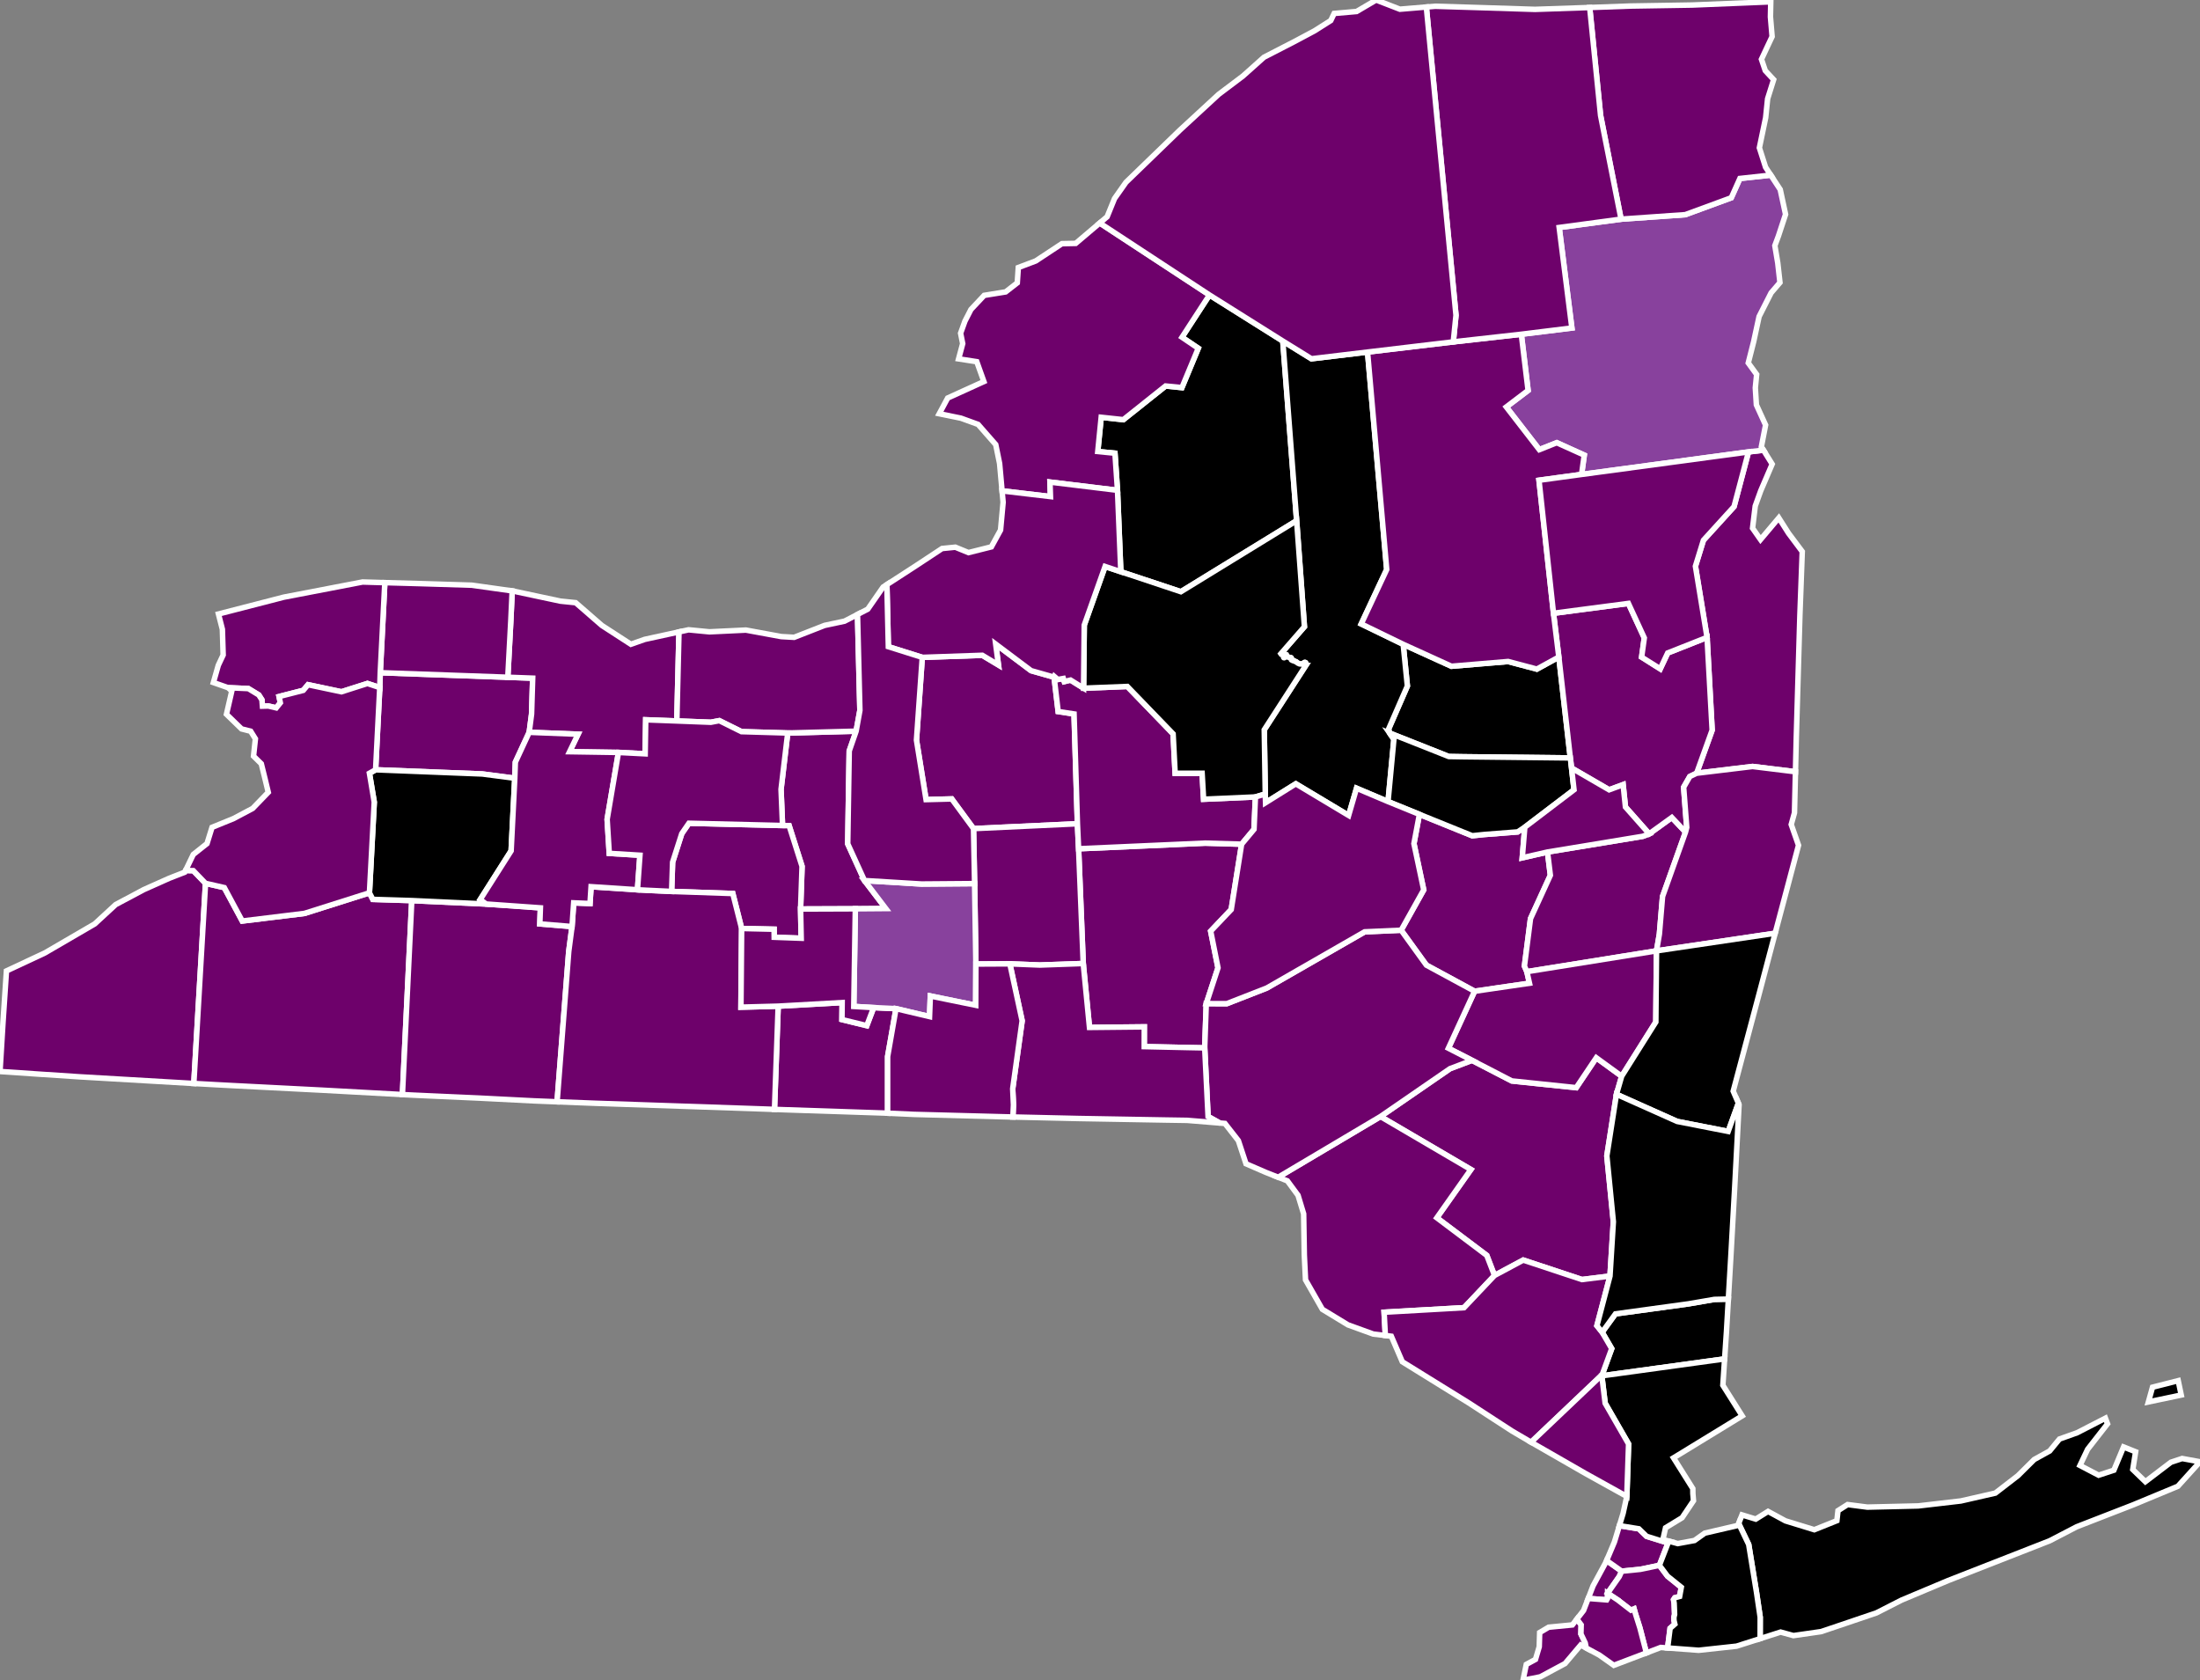 <?xml version="1.0" encoding="utf-8" ?>
<svg baseProfile="full" fill="#d0d0d0" height="305.487" stroke="#ffffff" stroke-width="1" version="1.1" width="400.0" xmlns="http://www.w3.org/2000/svg" xmlns:ev="http://www.w3.org/2001/xml-events" xmlns:xlink="http://www.w3.org/1999/xlink">
	<rect width="100%" height="100%" fill="#808080" stroke="none"/>
	<defs />
	<g id="counties"><path d="M 1.173,176.519 L 8.15,173.258 L 17.226,167.973 L 21.036,164.46 L 26.146,161.74 L 30.786,159.67 L 33.589,158.576 L 33.739,158.266 L 35.148,158.295 L 37.368,160.599 L 35.239,196.987 L 14.535,195.78 L 7.572,195.321 L 0.0,194.809 L 0.548,185.871 L 1.173,176.519 z" id="c36013" fill="#6e016b" />
		<path d="M 69.135,122.304 L 92.326,123.13 L 96.851,123.295 L 96.65,129.822 L 96.218,133.142 L 93.7,138.575 L 93.597,141.49 L 87.694,140.716 L 68.29,139.954 L 69.049,125.004 L 69.135,122.304 z" id="c36037" fill="#6e016b" />
		<path d="M 309.714,98.222 L 315.281,92.1 L 317.91,82.162 L 320.634,81.841 L 322.214,84.382 L 321.712,85.552 L 320.136,89.222 L 319.132,92.004 L 318.646,96.031 L 320.097,98.098 L 323.417,94.159 L 325.19,96.949 L 327.683,100.284 L 327.251,111.892 L 327.154,115.194 L 326.599,134.065 L 326.59,134.418 L 326.449,140.311 L 318.65,139.353 L 308.476,140.581 L 311.3,132.747 L 310.375,115.886 L 308.257,102.946 L 309.714,98.222 z" id="c36115" fill="#6e016b" />
		<path d="M 142.009,143.512 L 143.223,133.267 L 155.658,132.934 L 154.406,136.533 L 154.133,153.415 L 157.178,160.092 L 161.053,165.185 L 155.515,165.229 L 145.559,165.267 L 145.828,157.512 L 143.476,150.112 L 142.281,150.086 L 142.009,143.512 z" id="c36099" fill="#6e016b" />
		<path d="M 37.368,160.599 L 40.784,161.379 L 44.047,167.448 L 55.349,166.067 L 67.171,162.324 L 67.786,163.515 L 74.869,163.734 L 73.169,199.002 L 58.639,198.208 L 42.41,197.378 L 39.177,197.206 L 35.239,196.987 L 37.368,160.599 z" id="c36009" fill="#6e016b" />
		<path d="M 289.148,289.623 L 289.648,288.329 L 291.147,285.562 L 291.834,284.293 L 291.995,283.997 L 292.11,283.723 L 294.852,285.658 L 294.414,286.628 L 292.285,289.667 L 292.277,290.617 L 292.126,290.874 L 288.766,290.614 L 289.148,289.623 z" id="c36061" fill="#6e016b" />
		<path d="M 263.637,194.296 L 267.634,192.78 L 274.871,196.522 L 286.589,197.748 L 290.233,192.313 L 294.852,195.672 L 293.901,198.953 L 292.153,210.153 L 293.339,222.129 L 292.726,232 L 287.631,232.633 L 276.952,229.097 L 271.728,231.894 L 270.323,228.244 L 261.24,221.408 L 267.432,212.632 L 250.994,202.998 L 263.637,194.296 z" id="c36111" fill="#6e016b" />
		<path d="M 141.487,182.93 L 153.119,182.278 L 153.084,185.367 L 157.596,186.475 L 158.848,183.189 L 162.909,183.382 L 161.387,192.085 L 161.386,202.388 L 161.361,202.387 L 142.775,201.766 L 140.816,201.696 L 141.487,182.93 z" id="c36015" fill="#6e016b" />
		<path d="M 122.292,156.751 L 123.959,151.562 L 125.258,149.675 L 142.281,150.086 L 143.476,150.112 L 145.828,157.512 L 145.559,165.267 L 145.674,170.582 L 140.764,170.404 L 140.743,168.943 L 134.843,168.809 L 133.239,162.451 L 122.112,162.071 L 122.292,156.751 z" id="c36123" fill="#6e016b" />
		<path d="M 167.688,119.516 L 178.601,119.137 L 181.537,120.898 L 181.034,117.101 L 187.471,121.933 L 191.653,123.116 L 192.394,129.366 L 195.281,129.802 L 195.896,149.766 L 177.005,150.65 L 173.047,145.254 L 168.374,145.375 L 166.63,134.551 L 167.688,119.516 z" id="c36067" fill="#6e016b" />
		<path d="M 293.051,281.491 L 293.532,280.347 L 293.696,279.809 L 294.353,277.641 L 294.433,277.378 L 297.976,277.952 L 299.38,279.314 L 303.281,280.53 L 301.706,284.59 L 299.211,285.121 L 298.231,285.32 L 294.852,285.658 L 292.11,283.723 L 293.051,281.491 z" id="c36005" fill="#6e016b" />
		<path d="M 232.395,214.034 L 250.994,202.998 L 267.432,212.632 L 261.24,221.408 L 270.323,228.244 L 271.728,231.894 L 266.187,237.75 L 251.655,238.574 L 251.881,242.809 L 249.682,242.542 L 245.079,240.873 L 240.427,238.042 L 237.369,232.691 L 237.274,230.752 L 237.149,228.175 L 237.028,220.691 L 236.007,217.321 L 234.07,214.693 L 232.395,214.034 z" id="c36105" fill="#6e016b" />
		<path d="M 196.109,154.312 L 219.129,153.289 L 225.748,153.481 L 223.859,165.36 L 220.122,169.294 L 221.454,175.963 L 219.323,182.464 L 219.037,190.516 L 215.759,190.451 L 208.044,190.284 L 208.051,186.696 L 198.089,186.796 L 196.953,175.177 L 196.109,154.312 z" id="c36017" fill="#6e016b" />
		<path d="M 74.869,163.734 L 88.392,164.358 L 98.255,165.056 L 98.15,167.975 L 104.006,168.456 L 103.409,172.984 L 101.29,200.317 L 97.153,200.154 L 87.122,199.643 L 78.283,199.249 L 75.028,199.1 L 73.169,199.002 L 74.869,163.734 z" id="c36003" fill="#6e016b" />
		<path d="M 258.857,161.788 L 257.078,153.385 L 258.076,148.058 L 267.685,151.947 L 269.855,151.72 L 275.933,151.249 L 277.238,150.392 L 276.773,155.956 L 281.366,154.905 L 281.884,159.137 L 278.275,167.017 L 277.169,175.643 L 277.611,176.659 L 278.087,178.76 L 268.11,180.218 L 259.346,175.474 L 254.754,169.121 L 258.857,161.788 z" id="c36095" fill="#6e016b" />
		<path d="M 177.005,150.65 L 195.896,149.766 L 196.109,154.312 L 196.953,175.177 L 189.059,175.455 L 183.61,175.236 L 177.434,175.268 L 177.199,160.647 L 177.005,150.65 z" id="c36023" fill="#6e016b" />
		<path d="M 277.169,175.643 L 278.275,167.017 L 281.884,159.137 L 281.366,154.905 L 298.698,152.046 L 299.855,151.597 L 303.967,148.629 L 306.462,151.279 L 302.284,162.988 L 301.707,169.821 L 301.186,172.875 L 277.611,176.659 L 277.169,175.643 z" id="c36001" fill="#6e016b" />
		<path d="M 103.409,172.984 L 104.006,168.456 L 104.307,164.146 L 107.271,164.271 L 107.469,161.21 L 115.902,161.766 L 117.662,161.862 L 122.112,162.071 L 133.239,162.451 L 134.843,168.809 L 134.715,183.111 L 141.487,182.93 L 140.816,201.696 L 138.704,201.62 L 108.341,200.587 L 101.29,200.317 L 103.409,172.984 z" id="c36101" fill="#6e016b" />
		<path d="M 92.874,112.859 L 93.127,107.428 L 93.164,107.433 L 101.896,109.292 L 102.303,109.334 L 104.668,109.575 L 109.432,113.717 L 114.704,117.133 L 117.22,116.246 L 123.454,114.887 L 123.057,131.079 L 117.406,130.867 L 117.304,137.052 L 112.446,136.802 L 103.563,136.666 L 105.096,133.488 L 96.218,133.142 L 96.65,129.822 L 96.851,123.295 L 92.326,123.13 L 92.874,112.859 z" id="c36055" fill="#6e016b" />
		<path d="M 252.469,132.56 L 255.887,124.724 L 255.125,117.141 L 263.899,121.131 L 274.209,120.266 L 279.424,121.652 L 283.424,119.456 L 285.514,137.799 L 266.074,137.586 L 263.416,137.542 L 252.647,133.275 L 252.469,132.56 z" id="c36035" fill="#000000" />
		<path d="M 155.515,165.229 L 161.053,165.185 L 157.178,160.092 L 167.558,160.724 L 177.199,160.647 L 177.434,175.268 L 177.402,182.769 L 169.154,181.082 L 169.006,184.825 L 162.909,183.382 L 158.848,183.189 L 155.232,182.981 L 155.515,165.229 z" id="c36109" fill="#88419d" />
		<path d="M 292.285,289.667 L 294.414,286.628 L 294.852,285.658 L 298.231,285.32 L 299.211,285.121 L 301.706,284.59 L 303.184,286.562 L 305.691,288.581 L 305.387,290.251 L 304.51,290.489 L 304.282,290.838 L 304.394,291.491 L 304.473,293.512 L 304.349,294.052 L 304.364,294.618 L 304.517,295.279 L 303.655,296.042 L 303.204,299.617 L 301.952,299.523 L 299.348,300.516 L 298.163,295.965 L 297.364,293.426 L 297.109,292.513 L 296.549,292.751 L 294.33,291.039 L 294.309,291.002 L 292.285,289.667 z" id="c36081" fill="#6e016b" />
		<path d="M 134.843,168.809 L 140.743,168.943 L 140.764,170.404 L 145.674,170.582 L 145.559,165.267 L 155.515,165.229 L 155.232,182.981 L 158.848,183.189 L 157.596,186.475 L 153.084,185.367 L 153.119,182.278 L 141.487,182.93 L 134.715,183.111 L 134.843,168.809 z" id="c36097" fill="#6e016b" />
		<path d="M 291.304,249.933 L 293.039,245.196 L 291.298,242.213 L 293.722,238.874 L 306.955,237.058 L 311.702,236.243 L 314.247,236.183 L 313.908,242.003 L 313.614,246.377 L 313.569,247.059 L 301.562,248.716 L 291.243,250.136 L 291.304,249.933 z" id="c36079" fill="#000000" />
		<path d="M 68.29,139.954 L 87.694,140.716 L 93.597,141.49 L 92.932,154.693 L 87.31,163.543 L 88.392,164.358 L 74.869,163.734 L 67.786,163.515 L 67.171,162.324 L 68.047,145.835 L 67.168,140.583 L 68.29,139.954 z" id="c36121" fill="#000000" />
		<path d="M 277.835,70.983 L 276.602,60.769 L 285.795,59.633 L 283.487,41.361 L 294.741,39.844 L 306.411,39.027 L 314.777,35.956 L 316.345,32.45 L 321.956,31.837 L 323.678,34.461 L 324.649,38.973 L 323.352,42.906 L 322.7,44.658 L 323.231,47.829 L 323.585,50.977 L 323.629,51.366 L 322.023,53.235 L 319.835,57.55 L 319.624,58.528 L 318.846,62.127 L 317.867,65.984 L 319.391,68.08 L 319.15,70.512 L 319.342,73.606 L 321.017,77.274 L 320.249,81.22 L 320.634,81.841 L 317.91,82.162 L 287.558,86.256 L 288.048,82.747 L 283.048,80.488 L 279.876,81.751 L 273.87,73.989 L 277.835,70.983 z" id="c36031" fill="#88419d" />
		<path d="M 69.968,105.93 L 76.69,106.115 L 85.781,106.395 L 93.127,107.428 L 92.874,112.859 L 92.326,123.13 L 69.135,122.304 L 69.968,105.93 z" id="c36073" fill="#6e016b" />
		<path d="M 87.31,163.543 L 92.932,154.693 L 93.597,141.49 L 93.7,138.575 L 96.218,133.142 L 105.096,133.488 L 103.563,136.666 L 112.446,136.802 L 110.388,148.958 L 110.774,155.149 L 116.353,155.489 L 115.902,161.766 L 107.469,161.21 L 107.271,164.271 L 104.307,164.146 L 104.006,168.456 L 98.15,167.975 L 98.255,165.056 L 88.392,164.358 L 87.31,163.543 z" id="c36051" fill="#6e016b" />
		<path d="M 200.216,75.866 L 204.244,76.301 L 211.924,70.178 L 214.892,70.473 L 217.869,63.318 L 214.907,61.316 L 219.904,53.632 L 233.238,62.008 L 235.754,94.664 L 214.702,107.579 L 203.785,103.946 L 203.181,89.14 L 202.718,82.397 L 199.596,82.091 L 200.216,75.866 z" id="c36049" fill="#000000" />
		<path d="M 391.368,252.209 L 396.039,251.019 L 396.587,253.629 L 390.621,254.883 L 391.368,252.209 z M 316.729,275.424 L 319.229,276.186 L 321.465,274.793 L 324.629,276.507 L 329.54,278.015 L 329.876,278.118 L 333.977,276.473 L 334.181,274.65 L 335.928,273.544 L 339.515,274.009 L 348.766,273.791 L 356.528,272.888 L 362.793,271.457 L 366.889,268.297 L 369.859,265.353 L 372.666,263.802 L 374.45,261.63 L 377.648,260.492 L 382.802,257.842 L 383.187,258.862 L 379.568,263.498 L 378.174,266.431 L 381.567,268.206 L 384.342,267.299 L 386.104,263.073 L 388.296,263.946 L 387.777,267.169 L 390.067,269.384 L 394.713,265.849 L 396.754,265.173 L 400.0,265.766 L 395.973,270.22 L 387.832,273.6 L 377.591,277.578 L 372.656,280.137 L 354.218,287.351 L 345.729,290.917 L 341.161,293.244 L 334.313,295.562 L 331.112,296.642 L 326.074,297.369 L 323.748,296.728 L 320.023,297.92 L 320.034,294.022 L 319.348,289.395 L 319.215,288.594 L 317.946,280.803 L 316.124,276.997 L 316.729,275.424 z" id="c36103" fill="#000000" />
		<path d="M 229.865,132.676 L 237.449,120.941 L 237.375,120.937 L 237.301,120.92 L 237.269,120.901 L 237.236,120.849 L 237.222,120.792 L 237.225,120.731 L 237.236,120.686 L 237.273,120.646 L 237.313,120.629 L 237.383,120.609 L 237.405,120.586 L 237.415,120.561 L 237.4,120.515 L 237.381,120.487 L 237.34,120.456 L 237.266,120.433 L 237.232,120.434 L 237.192,120.445 L 237.152,120.464 L 237.076,120.527 L 237.037,120.55 L 236.945,120.616 L 236.873,120.635 L 236.854,120.648 L 236.826,120.677 L 236.789,120.699 L 236.721,120.716 L 236.656,120.719 L 236.579,120.716 L 236.514,120.718 L 236.489,120.715 L 236.377,120.714 L 236.267,120.693 L 236.22,120.675 L 236.04,120.59 L 235.931,120.534 L 235.866,120.482 L 235.809,120.432 L 235.727,120.368 L 235.663,120.322 L 235.605,120.295 L 235.559,120.277 L 235.458,120.252 L 235.381,120.212 L 235.341,120.186 L 235.292,120.143 L 235.257,120.12 L 235.232,120.111 L 235.172,120.126 L 235.11,120.123 L 235.058,120.107 L 234.991,120.068 L 234.959,120.046 L 234.917,120.025 L 234.837,119.993 L 234.813,119.98 L 234.793,119.959 L 234.781,119.931 L 234.79,119.852 L 234.77,119.727 L 234.766,119.654 L 234.756,119.611 L 234.737,119.593 L 234.681,119.56 L 234.656,119.559 L 234.638,119.547 L 234.613,119.549 L 234.577,119.536 L 234.368,119.512 L 234.216,119.48 L 234.141,119.454 L 234.107,119.417 L 234.08,119.37 L 234.062,119.36 L 234.022,119.292 L 233.922,119.242 L 233.87,119.179 L 233.852,119.114 L 233.835,119.023 L 233.811,119.011 L 233.78,119.009 L 233.75,119.019 L 233.734,119.05 L 233.728,119.151 L 233.707,119.198 L 233.693,119.21 L 233.606,119.224 L 233.57,119.263 L 233.541,119.321 L 233.533,119.353 L 233.541,119.382 L 233.558,119.414 L 233.572,119.462 L 233.554,119.538 L 233.536,119.559 L 233.499,119.579 L 233.478,119.582 L 233.419,119.566 L 233.388,119.529 L 233.378,119.486 L 233.392,119.351 L 233.399,119.332 L 233.407,119.23 L 233.351,119.11 L 233.327,119.019 L 233.332,118.925 L 233.353,118.827 L 233.339,118.792 L 233.307,118.765 L 233.267,118.769 L 233.241,118.814 L 233.225,118.873 L 233.21,118.901 L 233.144,118.957 L 233.101,118.976 L 233.059,118.977 L 232.963,118.957 L 232.888,118.852 L 237.168,113.942 L 235.754,94.664 L 233.238,62.008 L 238.441,65.228 L 248.644,64.006 L 252.13,103.543 L 247.493,113.439 L 255.125,117.141 L 255.887,124.724 L 252.469,132.56 L 252.647,133.275 L 253.436,134.41 L 252.369,145.734 L 246.645,143.31 L 245.205,148.256 L 235.603,142.503 L 230.102,145.936 L 230.049,144.35 L 229.865,132.676 z" id="c36043" fill="#000000" />
		<path d="M 282.451,111.498 L 296.074,109.707 L 298.964,115.976 L 298.477,119.469 L 301.862,121.602 L 303.216,118.716 L 310.375,115.886 L 311.3,132.747 L 308.476,140.581 L 307.237,141.179 L 306.118,143.128 L 306.679,150.432 L 306.462,151.279 L 303.967,148.629 L 299.855,151.597 L 295.536,146.719 L 295.111,142.655 L 292.571,143.594 L 285.735,139.63 L 285.542,138.039 L 285.514,137.799 L 283.424,119.456 L 282.451,111.498 z" id="c36091" fill="#6e016b" />
		<path d="M 251.655,238.574 L 266.187,237.75 L 271.728,231.894 L 276.952,229.097 L 287.631,232.633 L 292.726,232 L 290.35,241.02 L 291.298,242.213 L 293.039,245.196 L 291.304,249.933 L 278.381,262.209 L 278.376,262.206 L 274.933,260.187 L 271.62,258.037 L 267.013,255.041 L 254.965,247.58 L 252.968,242.941 L 251.881,242.809 L 251.655,238.574 z" id="c36071" fill="#6e016b" />
		<path d="M 301.707,169.821 L 302.284,162.988 L 306.462,151.279 L 306.679,150.432 L 306.118,143.128 L 307.237,141.179 L 308.476,140.581 L 318.65,139.353 L 326.449,140.311 L 326.27,147.769 L 325.676,149.905 L 327.003,153.681 L 324.967,161.361 L 322.755,169.673 L 301.186,172.875 L 301.707,169.821 z" id="c36083" fill="#6e016b" />
		<path d="M 253.436,134.41 L 252.647,133.275 L 263.416,137.542 L 266.074,137.586 L 285.514,137.799 L 285.542,138.039 L 285.735,139.63 L 286.184,143.589 L 277.238,150.392 L 275.933,151.249 L 269.855,151.72 L 267.685,151.947 L 258.076,148.058 L 252.369,145.734 L 253.436,134.41 z" id="c36057" fill="#000000" />
		<path d="M 191.704,122.996 L 192.332,123.536 L 193.334,123.356 L 193.507,123.915 L 194.644,123.643 L 197.015,125.117 L 204.966,124.805 L 213.293,133.423 L 213.662,140.587 L 218.566,140.582 L 218.836,145.307 L 228.259,144.891 L 228.003,150.776 L 225.748,153.481 L 219.129,153.289 L 196.109,154.312 L 195.896,149.766 L 195.281,129.802 L 192.394,129.366 L 191.653,123.116 L 191.704,122.996 z" id="c36053" fill="#6e016b" />
		<path d="M 277.508,302.607 L 279.179,301.696 L 279.862,299.395 L 279.942,296.812 L 280.052,296.747 L 281.573,295.844 L 282.112,295.791 L 285.888,295.424 L 286.705,294.369 L 287.487,295.414 L 287.44,297.068 L 288.224,298.703 L 288.4,299.617 L 287.403,299.078 L 284.552,302.45 L 280.044,304.867 L 276.911,305.487 L 277.508,302.607 z" id="c36085" fill="#6e016b" />
		<path d="M 291.243,250.136 L 301.562,248.716 L 313.569,247.059 L 313.246,251.853 L 316.759,257.421 L 305.898,264.062 L 304.274,265.052 L 307.785,270.638 L 307.797,271.572 L 307.904,272.823 L 307.906,272.847 L 305.835,275.935 L 302.826,277.769 L 302.345,279.899 L 303.633,280.25 L 303.281,280.53 L 299.38,279.314 L 297.976,277.952 L 294.433,277.378 L 295.107,275.155 L 295.785,272.065 L 295.805,271.518 L 296.105,262.528 L 291.846,255.124 L 291.243,250.136 z" id="c36119" fill="#000000" />
		<path d="M 197.139,113.649 L 200.924,102.995 L 203.785,103.946 L 214.702,107.579 L 235.754,94.664 L 237.168,113.942 L 232.888,118.852 L 232.963,118.957 L 233.059,118.977 L 233.101,118.976 L 233.144,118.957 L 233.21,118.901 L 233.225,118.873 L 233.241,118.814 L 233.267,118.769 L 233.307,118.765 L 233.339,118.792 L 233.353,118.827 L 233.332,118.925 L 233.327,119.019 L 233.351,119.11 L 233.407,119.23 L 233.399,119.332 L 233.392,119.351 L 233.378,119.486 L 233.388,119.529 L 233.419,119.566 L 233.478,119.582 L 233.499,119.579 L 233.536,119.559 L 233.554,119.538 L 233.572,119.462 L 233.558,119.414 L 233.541,119.382 L 233.533,119.353 L 233.541,119.321 L 233.57,119.263 L 233.606,119.224 L 233.693,119.21 L 233.707,119.198 L 233.728,119.151 L 233.734,119.05 L 233.75,119.019 L 233.78,119.009 L 233.811,119.011 L 233.835,119.023 L 233.852,119.114 L 233.87,119.179 L 233.922,119.242 L 234.022,119.292 L 234.062,119.36 L 234.08,119.37 L 234.107,119.417 L 234.141,119.454 L 234.216,119.48 L 234.368,119.512 L 234.577,119.536 L 234.613,119.549 L 234.638,119.547 L 234.656,119.559 L 234.681,119.56 L 234.737,119.593 L 234.756,119.611 L 234.766,119.654 L 234.77,119.727 L 234.79,119.852 L 234.781,119.931 L 234.793,119.959 L 234.813,119.98 L 234.837,119.993 L 234.917,120.025 L 234.959,120.046 L 234.991,120.068 L 235.058,120.107 L 235.11,120.123 L 235.172,120.126 L 235.232,120.111 L 235.257,120.12 L 235.292,120.143 L 235.341,120.186 L 235.381,120.212 L 235.458,120.252 L 235.559,120.277 L 235.605,120.295 L 235.663,120.322 L 235.727,120.368 L 235.809,120.432 L 235.866,120.482 L 235.931,120.534 L 236.04,120.59 L 236.22,120.675 L 236.267,120.693 L 236.377,120.714 L 236.489,120.715 L 236.514,120.718 L 236.579,120.716 L 236.656,120.719 L 236.721,120.716 L 236.789,120.699 L 236.826,120.677 L 236.854,120.648 L 236.873,120.635 L 236.945,120.616 L 237.037,120.55 L 237.076,120.527 L 237.152,120.464 L 237.192,120.445 L 237.232,120.434 L 237.266,120.433 L 237.34,120.456 L 237.381,120.487 L 237.4,120.515 L 237.415,120.561 L 237.405,120.586 L 237.383,120.609 L 237.313,120.629 L 237.273,120.646 L 237.236,120.686 L 237.225,120.731 L 237.222,120.792 L 237.236,120.849 L 237.269,120.901 L 237.301,120.92 L 237.375,120.937 L 237.449,120.941 L 229.865,132.676 L 230.049,144.35 L 228.259,144.891 L 218.836,145.307 L 218.566,140.582 L 213.662,140.587 L 213.293,133.423 L 204.966,124.805 L 197.015,125.117 L 197.139,113.649 z" id="c36065" fill="#000000" />
		<path d="M 263.341,190.578 L 268.11,180.218 L 278.087,178.76 L 277.611,176.659 L 301.186,172.875 L 301.062,185.808 L 294.852,195.672 L 290.233,192.313 L 286.589,197.748 L 274.871,196.522 L 267.634,192.78 L 263.341,190.578 z" id="c36039" fill="#6e016b" />
		<path d="M 286.871,294.155 L 287.922,292.798 L 287.94,292.752 L 288.239,291.978 L 288.766,290.614 L 292.126,290.874 L 292.277,290.617 L 292.285,289.667 L 294.309,291.002 L 294.33,291.039 L 296.549,292.751 L 297.109,292.513 L 297.364,293.426 L 298.163,295.965 L 299.348,300.516 L 293.419,302.771 L 291.707,301.558 L 290.802,300.917 L 288.472,299.657 L 288.4,299.617 L 288.224,298.703 L 287.44,297.068 L 287.487,295.414 L 286.705,294.369 L 286.871,294.155 z" id="c36047" fill="#6e016b" />
		<path d="M 252.13,103.543 L 248.644,64.006 L 264.234,62.154 L 276.602,60.769 L 277.835,70.983 L 273.87,73.989 L 279.876,81.751 L 283.048,80.488 L 288.048,82.747 L 287.558,86.256 L 279.818,87.314 L 282.451,111.498 L 283.424,119.456 L 279.424,121.652 L 274.209,120.266 L 263.899,121.131 L 255.125,117.141 L 247.493,113.439 L 252.13,103.543 z" id="c36041" fill="#6e016b" />
		<path d="M 279.818,87.314 L 287.558,86.256 L 317.91,82.162 L 315.281,92.1 L 309.714,98.222 L 308.257,102.946 L 310.375,115.886 L 303.216,118.716 L 301.862,121.602 L 298.477,119.469 L 298.964,115.976 L 296.074,109.707 L 282.451,111.498 L 279.818,87.314 z" id="c36113" fill="#6e016b" />
		<path d="M 301.706,284.59 L 303.281,280.53 L 303.633,280.25 L 305.046,280.635 L 308.086,280.076 L 309.968,278.737 L 315.993,277.337 L 316.124,276.997 L 317.946,280.803 L 319.215,288.594 L 319.348,289.395 L 320.034,294.022 L 320.023,297.92 L 316.892,298.919 L 315.738,299.287 L 308.859,300.036 L 303.204,299.617 L 303.655,296.042 L 304.517,295.279 L 304.364,294.618 L 304.349,294.052 L 304.473,293.512 L 304.394,291.491 L 304.282,290.838 L 304.51,290.489 L 305.387,290.251 L 305.691,288.581 L 303.184,286.562 L 301.706,284.59 z" id="c36059" fill="#000000" />
		<path d="M 39.689,120.961 L 39.969,120.366 L 40.574,119.083 L 40.432,114.411 L 39.72,111.632 L 51.599,108.569 L 65.927,105.813 L 69.968,105.93 L 69.135,122.304 L 69.049,125.004 L 66.806,124.262 L 62.079,125.773 L 56.006,124.488 L 55.137,125.514 L 50.74,126.638 L 50.971,127.775 L 50.225,128.696 L 48.781,128.358 L 47.715,128.387 L 47.625,127.243 L 47.049,126.344 L 45.156,125.193 L 41.473,125.028 L 38.799,124.091 L 39.689,120.961 z" id="c36063" fill="#6e016b" />
		<path d="M 294.852,195.672 L 301.062,185.808 L 301.186,172.875 L 322.755,169.673 L 319.919,180.396 L 315.129,198.379 L 316.072,200.568 L 314.215,205.705 L 304.933,203.886 L 293.901,198.953 L 294.852,195.672 z" id="c36021" fill="#000000" />
		<path d="M 219.323,182.464 L 223.035,182.479 L 230.309,179.64 L 248.119,169.415 L 254.754,169.121 L 259.346,175.474 L 268.11,180.218 L 263.341,190.578 L 267.634,192.78 L 263.637,194.296 L 250.994,202.998 L 232.395,214.034 L 230.206,213.172 L 226.549,211.589 L 225.158,207.377 L 222.714,204.252 L 221.77,204.175 L 219.651,202.991 L 219.037,190.516 L 219.323,182.464 z" id="c36025" fill="#6e016b" />
		<path d="M 35.14,155.354 L 37.637,153.372 L 38.553,150.417 L 42.466,148.823 L 45.943,146.978 L 48.777,144.044 L 48.552,143.114 L 48.197,141.64 L 47.509,138.858 L 46.097,137.471 L 46.438,134.326 L 45.579,132.945 L 43.921,132.524 L 41.176,129.86 L 42.137,125.681 L 41.538,125.051 L 41.473,125.028 L 45.156,125.193 L 47.049,126.344 L 47.625,127.243 L 47.715,128.387 L 48.781,128.358 L 50.225,128.696 L 50.971,127.775 L 50.74,126.638 L 55.137,125.514 L 56.006,124.488 L 62.079,125.773 L 66.806,124.262 L 69.049,125.004 L 68.29,139.954 L 67.168,140.583 L 68.047,145.835 L 67.171,162.324 L 55.349,166.067 L 44.047,167.448 L 40.784,161.379 L 37.368,160.599 L 35.148,158.295 L 33.739,158.266 L 35.14,155.354 z" id="c36029" fill="#6e016b" />
		<path d="M 289.036,1.365 L 296.389,1.1 L 307.69,0.916 L 321.955,0.333 L 321.898,3.072 L 322.202,6.649 L 320.264,10.775 L 320.961,12.844 L 322.112,14.081 L 322.481,14.478 L 321.385,17.955 L 321.029,21.396 L 319.887,26.873 L 321.011,30.394 L 321.236,30.738 L 321.956,31.837 L 316.345,32.45 L 314.777,35.956 L 306.411,39.027 L 294.741,39.844 L 291.014,21 L 289.036,1.365 z" id="c36019" fill="#6e016b" />
		<path d="M 172.307,72.364 L 178.889,69.371 L 177.596,65.759 L 174.291,65.246 L 175.037,62.476 L 174.655,60.584 L 175.448,58.385 L 176.534,56.267 L 178.944,53.7 L 182.848,53.07 L 184.961,51.424 L 185.148,48.639 L 188.316,47.444 L 193.077,44.303 L 195.581,44.251 L 199.952,40.547 L 219.904,53.632 L 214.907,61.316 L 217.869,63.318 L 214.892,70.473 L 211.924,70.178 L 204.244,76.301 L 200.216,75.866 L 199.596,82.091 L 202.718,82.397 L 203.181,89.14 L 190.903,87.646 L 190.994,90.281 L 182.197,89.246 L 181.746,84.275 L 181.045,80.829 L 177.831,77.16 L 174.711,76.026 L 170.773,75.222 L 172.307,72.364 z" id="c36045" fill="#6e016b" />
		<path d="M 221.454,175.963 L 220.122,169.294 L 223.859,165.36 L 225.748,153.481 L 228.003,150.776 L 228.259,144.891 L 230.049,144.35 L 230.102,145.936 L 235.603,142.503 L 245.205,148.256 L 246.645,143.31 L 252.369,145.734 L 258.076,148.058 L 257.078,153.385 L 258.857,161.788 L 254.754,169.121 L 248.119,169.415 L 230.309,179.64 L 223.035,182.479 L 219.323,182.464 L 221.454,175.963 z" id="c36077" fill="#6e016b" />
		<path d="M 123.454,114.887 L 125.199,114.505 L 128.991,114.872 L 135.62,114.554 L 142.047,115.739 L 144.393,115.87 L 149.931,113.703 L 153.548,112.935 L 155.91,111.714 L 156.345,129.156 L 155.658,132.934 L 143.223,133.267 L 134.812,133.021 L 130.789,131.022 L 129.241,131.315 L 123.057,131.079 L 123.454,114.887 z" id="c36117" fill="#6e016b" />
		<path d="M 260.956,1.139 L 269.332,1.394 L 279.089,1.704 L 289.036,1.365 L 291.014,21 L 294.741,39.844 L 283.487,41.361 L 285.795,59.633 L 276.602,60.769 L 264.234,62.154 L 264.726,57.322 L 259.333,1.274 L 260.956,1.139 z" id="c36033" fill="#6e016b" />
		<path d="M 183.61,175.236 L 189.059,175.455 L 196.953,175.177 L 198.089,186.796 L 208.051,186.696 L 208.044,190.284 L 215.759,190.451 L 219.037,190.516 L 219.651,202.991 L 221.77,204.175 L 215.862,203.693 L 215.559,203.688 L 212.031,203.634 L 196.018,203.353 L 184.161,203.081 L 184.265,200.872 L 184.127,197.948 L 185.845,185.589 L 183.61,175.236 z" id="c36007" fill="#6e016b" />
		<path d="M 277.238,150.392 L 286.184,143.589 L 285.735,139.63 L 292.571,143.594 L 295.111,142.655 L 295.536,146.719 L 299.855,151.597 L 298.698,152.046 L 281.366,154.905 L 276.773,155.956 L 277.238,150.392 z" id="c36093" fill="#6e016b" />
		<path d="M 161.387,192.085 L 162.909,183.382 L 169.006,184.825 L 169.154,181.082 L 177.402,182.769 L 177.434,175.268 L 183.61,175.236 L 185.845,185.589 L 184.127,197.948 L 184.265,200.872 L 184.161,203.081 L 182.16,203.032 L 166.196,202.608 L 165.648,202.583 L 161.386,202.388 L 161.387,192.085 z" id="c36107" fill="#6e016b" />
		<path d="M 290.35,241.02 L 292.726,232 L 293.339,222.129 L 292.153,210.153 L 293.901,198.953 L 304.933,203.886 L 314.215,205.705 L 316.072,200.568 L 316.192,200.849 L 315.387,216.125 L 314.793,226.746 L 314.696,228.472 L 314.247,236.183 L 311.702,236.243 L 306.955,237.058 L 293.722,238.874 L 291.298,242.213 L 290.35,241.02 z" id="c36027" fill="#000000" />
		<path d="M 161.252,106.284 L 166.348,102.983 L 171.286,99.726 L 173.59,99.495 L 173.693,99.485 L 176.089,100.466 L 180.249,99.424 L 181.92,96.371 L 182.385,91.318 L 182.197,89.246 L 190.994,90.281 L 190.903,87.646 L 203.181,89.14 L 203.785,103.946 L 200.924,102.995 L 197.139,113.649 L 197.015,125.117 L 194.644,123.643 L 193.507,123.915 L 193.334,123.356 L 192.332,123.536 L 191.704,122.996 L 191.653,123.116 L 187.471,121.933 L 181.034,117.101 L 181.537,120.898 L 178.601,119.137 L 167.688,119.516 L 161.518,117.573 L 161.252,106.284 z" id="c36075" fill="#6e016b" />
		<path d="M 278.381,262.209 L 291.304,249.933 L 291.243,250.136 L 291.846,255.124 L 296.105,262.528 L 295.805,271.518 L 295.785,272.065 L 288.256,267.885 L 279.542,262.878 L 278.381,262.209 z" id="c36087" fill="#6e016b" />
		<path d="M 154.406,136.533 L 155.658,132.934 L 156.345,129.156 L 155.91,111.714 L 157.776,110.749 L 160.569,106.726 L 161.252,106.284 L 161.518,117.573 L 167.688,119.516 L 166.63,134.551 L 168.374,145.375 L 173.047,145.254 L 177.005,150.65 L 177.199,160.647 L 167.558,160.724 L 157.178,160.092 L 154.133,153.415 L 154.406,136.533 z" id="c36011" fill="#6e016b" />
		<path d="M 201.295,39.407 L 202.643,36.099 L 204.719,33.145 L 214.531,23.648 L 221.578,17.15 L 225.986,13.826 L 229.811,10.406 L 235.276,7.593 L 238.998,5.61 L 241.962,3.73 L 242.574,2.446 L 246.659,2.089 L 250.206,0.0 L 254.523,1.674 L 255.43,1.599 L 259.333,1.274 L 264.726,57.322 L 264.234,62.154 L 248.644,64.006 L 238.441,65.228 L 233.238,62.008 L 219.904,53.632 L 199.952,40.547 L 201.295,39.407 z" id="c36089" fill="#6e016b" />
		<path d="M 110.388,148.958 L 112.446,136.802 L 117.304,137.052 L 117.406,130.867 L 123.057,131.079 L 129.241,131.315 L 130.789,131.022 L 134.812,133.021 L 143.223,133.267 L 142.009,143.512 L 142.281,150.086 L 125.258,149.675 L 123.959,151.562 L 122.292,156.751 L 122.112,162.071 L 117.662,161.862 L 115.902,161.766 L 116.353,155.489 L 110.774,155.149 L 110.388,148.958 z" id="c36069" fill="#6e016b" />
	</g>
</svg>